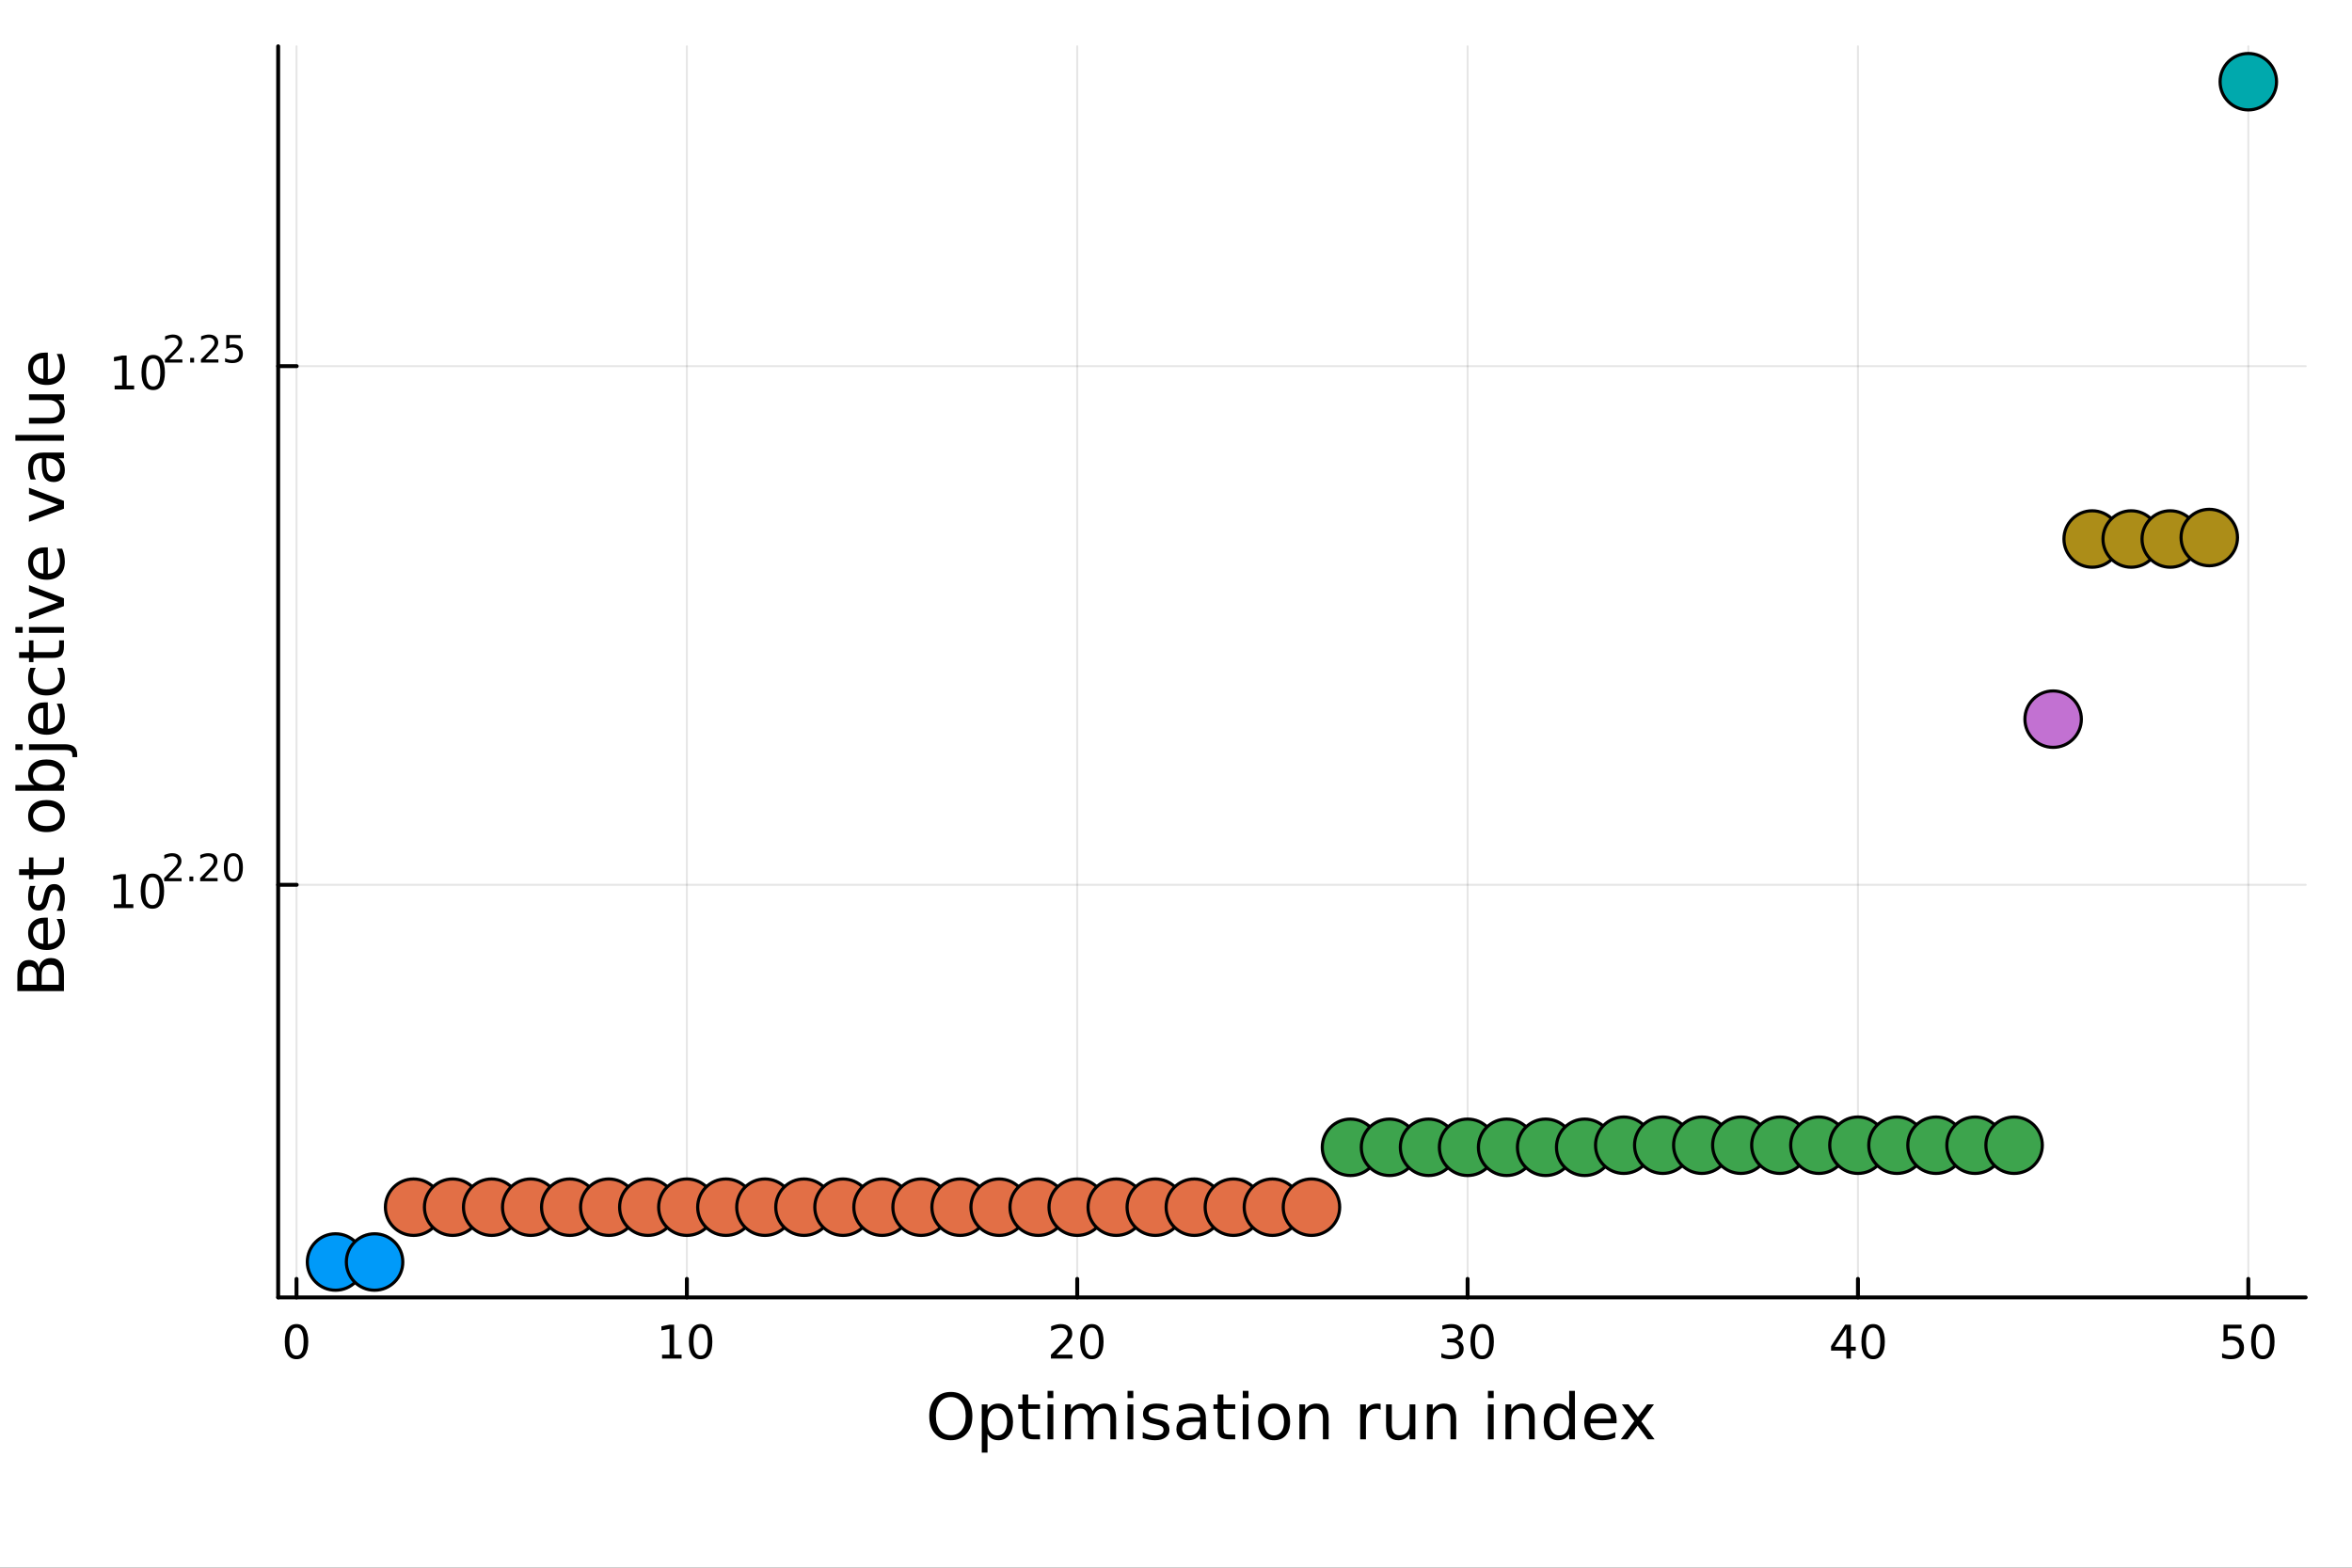 <?xml version="1.0" encoding="utf-8"?>
<svg xmlns="http://www.w3.org/2000/svg" xmlns:xlink="http://www.w3.org/1999/xlink" width="600" height="400" viewBox="0 0 2400 1600">
<rect x="0" y="0" width="2400" height="1600" fill="#333333" stroke="none"/>
<defs>
  <clipPath id="clip290">
    <rect x="0" y="0" width="2400" height="1600"/>
  </clipPath>
</defs>
<path clip-path="url(#clip290)" d="M0 1600 L2400 1600 L2400 0 L0 0  Z" fill="#ffffff" fill-rule="evenodd" fill-opacity="1"/>
<defs>
  <clipPath id="clip291">
    <rect x="480" y="0" width="1681" height="1600"/>
  </clipPath>
</defs>
<path clip-path="url(#clip290)" d="M283.843 1324.16 L2352.76 1324.16 L2352.76 47.244 L283.843 47.244  Z" fill="#ffffff" fill-rule="evenodd" fill-opacity="1"/>
<defs>
  <clipPath id="clip292">
    <rect x="283" y="47" width="2070" height="1278"/>
  </clipPath>
</defs>
<polyline clip-path="url(#clip292)" style="stroke:#000000; stroke-linecap:round; stroke-linejoin:round; stroke-width:2; stroke-opacity:0.1; fill:none" points="302.564,1324.16 302.564,47.244 "/>
<polyline clip-path="url(#clip292)" style="stroke:#000000; stroke-linecap:round; stroke-linejoin:round; stroke-width:2; stroke-opacity:0.1; fill:none" points="700.891,1324.16 700.891,47.244 "/>
<polyline clip-path="url(#clip292)" style="stroke:#000000; stroke-linecap:round; stroke-linejoin:round; stroke-width:2; stroke-opacity:0.1; fill:none" points="1099.22,1324.16 1099.22,47.244 "/>
<polyline clip-path="url(#clip292)" style="stroke:#000000; stroke-linecap:round; stroke-linejoin:round; stroke-width:2; stroke-opacity:0.1; fill:none" points="1497.55,1324.16 1497.55,47.244 "/>
<polyline clip-path="url(#clip292)" style="stroke:#000000; stroke-linecap:round; stroke-linejoin:round; stroke-width:2; stroke-opacity:0.1; fill:none" points="1895.87,1324.16 1895.87,47.244 "/>
<polyline clip-path="url(#clip292)" style="stroke:#000000; stroke-linecap:round; stroke-linejoin:round; stroke-width:2; stroke-opacity:0.1; fill:none" points="2294.2,1324.16 2294.2,47.244 "/>
<polyline clip-path="url(#clip290)" style="stroke:#000000; stroke-linecap:round; stroke-linejoin:round; stroke-width:4; stroke-opacity:1; fill:none" points="283.843,1324.16 2352.76,1324.16 "/>
<polyline clip-path="url(#clip290)" style="stroke:#000000; stroke-linecap:round; stroke-linejoin:round; stroke-width:4; stroke-opacity:1; fill:none" points="302.564,1324.16 302.564,1305.26 "/>
<polyline clip-path="url(#clip290)" style="stroke:#000000; stroke-linecap:round; stroke-linejoin:round; stroke-width:4; stroke-opacity:1; fill:none" points="700.891,1324.16 700.891,1305.26 "/>
<polyline clip-path="url(#clip290)" style="stroke:#000000; stroke-linecap:round; stroke-linejoin:round; stroke-width:4; stroke-opacity:1; fill:none" points="1099.22,1324.16 1099.22,1305.26 "/>
<polyline clip-path="url(#clip290)" style="stroke:#000000; stroke-linecap:round; stroke-linejoin:round; stroke-width:4; stroke-opacity:1; fill:none" points="1497.55,1324.16 1497.55,1305.26 "/>
<polyline clip-path="url(#clip290)" style="stroke:#000000; stroke-linecap:round; stroke-linejoin:round; stroke-width:4; stroke-opacity:1; fill:none" points="1895.87,1324.16 1895.87,1305.26 "/>
<polyline clip-path="url(#clip290)" style="stroke:#000000; stroke-linecap:round; stroke-linejoin:round; stroke-width:4; stroke-opacity:1; fill:none" points="2294.2,1324.16 2294.2,1305.26 "/>
<path clip-path="url(#clip290)" d="M302.564 1355.08 Q298.953 1355.08 297.124 1358.64 Q295.319 1362.18 295.319 1369.31 Q295.319 1376.42 297.124 1379.98 Q298.953 1383.53 302.564 1383.53 Q306.198 1383.53 308.004 1379.98 Q309.832 1376.42 309.832 1369.31 Q309.832 1362.18 308.004 1358.64 Q306.198 1355.08 302.564 1355.08 M302.564 1351.37 Q308.374 1351.37 311.43 1355.98 Q314.508 1360.56 314.508 1369.31 Q314.508 1378.04 311.43 1382.65 Q308.374 1387.23 302.564 1387.23 Q296.754 1387.23 293.675 1382.65 Q290.62 1378.04 290.62 1369.31 Q290.62 1360.56 293.675 1355.98 Q296.754 1351.37 302.564 1351.37 Z" fill="#000000" fill-rule="nonzero" fill-opacity="1" /><path clip-path="url(#clip290)" d="M675.579 1382.62 L683.218 1382.62 L683.218 1356.26 L674.908 1357.92 L674.908 1353.66 L683.172 1352 L687.848 1352 L687.848 1382.62 L695.486 1382.62 L695.486 1386.56 L675.579 1386.56 L675.579 1382.62 Z" fill="#000000" fill-rule="nonzero" fill-opacity="1" /><path clip-path="url(#clip290)" d="M714.931 1355.08 Q711.32 1355.08 709.491 1358.64 Q707.685 1362.18 707.685 1369.31 Q707.685 1376.42 709.491 1379.98 Q711.32 1383.53 714.931 1383.53 Q718.565 1383.53 720.371 1379.98 Q722.199 1376.42 722.199 1369.31 Q722.199 1362.18 720.371 1358.64 Q718.565 1355.08 714.931 1355.08 M714.931 1351.37 Q720.741 1351.37 723.796 1355.98 Q726.875 1360.56 726.875 1369.31 Q726.875 1378.04 723.796 1382.65 Q720.741 1387.23 714.931 1387.23 Q709.121 1387.23 706.042 1382.65 Q702.986 1378.04 702.986 1369.31 Q702.986 1360.56 706.042 1355.98 Q709.121 1351.37 714.931 1351.37 Z" fill="#000000" fill-rule="nonzero" fill-opacity="1" /><path clip-path="url(#clip290)" d="M1077.99 1382.62 L1094.31 1382.62 L1094.31 1386.56 L1072.37 1386.56 L1072.37 1382.62 Q1075.03 1379.87 1079.61 1375.24 Q1084.22 1370.59 1085.4 1369.24 Q1087.65 1366.72 1088.52 1364.98 Q1089.43 1363.22 1089.43 1361.53 Q1089.43 1358.78 1087.48 1357.04 Q1085.56 1355.31 1082.46 1355.31 Q1080.26 1355.31 1077.81 1356.07 Q1075.38 1356.84 1072.6 1358.39 L1072.6 1353.66 Q1075.42 1352.53 1077.88 1351.95 Q1080.33 1351.37 1082.37 1351.37 Q1087.74 1351.37 1090.93 1354.06 Q1094.13 1356.74 1094.13 1361.23 Q1094.13 1363.36 1093.32 1365.28 Q1092.53 1367.18 1090.42 1369.78 Q1089.84 1370.45 1086.74 1373.66 Q1083.64 1376.86 1077.99 1382.62 Z" fill="#000000" fill-rule="nonzero" fill-opacity="1" /><path clip-path="url(#clip290)" d="M1114.13 1355.08 Q1110.52 1355.08 1108.69 1358.64 Q1106.88 1362.18 1106.88 1369.31 Q1106.88 1376.42 1108.69 1379.98 Q1110.52 1383.53 1114.13 1383.53 Q1117.76 1383.53 1119.57 1379.98 Q1121.39 1376.42 1121.39 1369.31 Q1121.39 1362.18 1119.57 1358.64 Q1117.76 1355.08 1114.13 1355.08 M1114.13 1351.37 Q1119.94 1351.37 1122.99 1355.98 Q1126.07 1360.56 1126.07 1369.31 Q1126.07 1378.04 1122.99 1382.65 Q1119.94 1387.23 1114.13 1387.23 Q1108.32 1387.23 1105.24 1382.65 Q1102.18 1378.04 1102.18 1369.31 Q1102.18 1360.56 1105.24 1355.98 Q1108.32 1351.37 1114.13 1351.37 Z" fill="#000000" fill-rule="nonzero" fill-opacity="1" /><path clip-path="url(#clip290)" d="M1486.39 1367.92 Q1489.75 1368.64 1491.62 1370.91 Q1493.52 1373.18 1493.52 1376.51 Q1493.52 1381.63 1490 1384.43 Q1486.48 1387.23 1480 1387.23 Q1477.82 1387.23 1475.51 1386.79 Q1473.22 1386.37 1470.76 1385.52 L1470.76 1381 Q1472.71 1382.14 1475.02 1382.71 Q1477.34 1383.29 1479.86 1383.29 Q1484.26 1383.29 1486.55 1381.56 Q1488.87 1379.82 1488.87 1376.51 Q1488.87 1373.46 1486.71 1371.74 Q1484.58 1370.01 1480.76 1370.01 L1476.74 1370.01 L1476.74 1366.16 L1480.95 1366.16 Q1484.4 1366.16 1486.23 1364.8 Q1488.06 1363.41 1488.06 1360.82 Q1488.06 1358.15 1486.16 1356.74 Q1484.28 1355.31 1480.76 1355.31 Q1478.84 1355.31 1476.64 1355.72 Q1474.44 1356.14 1471.81 1357.02 L1471.81 1352.85 Q1474.47 1352.11 1476.78 1351.74 Q1479.12 1351.37 1481.18 1351.37 Q1486.51 1351.37 1489.61 1353.8 Q1492.71 1356.21 1492.71 1360.33 Q1492.71 1363.2 1491.07 1365.19 Q1489.42 1367.16 1486.39 1367.92 Z" fill="#000000" fill-rule="nonzero" fill-opacity="1" /><path clip-path="url(#clip290)" d="M1512.38 1355.08 Q1508.77 1355.08 1506.94 1358.64 Q1505.14 1362.18 1505.14 1369.31 Q1505.14 1376.42 1506.94 1379.98 Q1508.77 1383.53 1512.38 1383.53 Q1516.02 1383.53 1517.82 1379.98 Q1519.65 1376.42 1519.65 1369.31 Q1519.65 1362.18 1517.82 1358.64 Q1516.02 1355.08 1512.38 1355.08 M1512.38 1351.37 Q1518.19 1351.37 1521.25 1355.98 Q1524.33 1360.56 1524.33 1369.31 Q1524.33 1378.04 1521.25 1382.65 Q1518.19 1387.23 1512.38 1387.23 Q1506.57 1387.23 1503.5 1382.65 Q1500.44 1378.04 1500.44 1369.31 Q1500.44 1360.56 1503.5 1355.98 Q1506.57 1351.37 1512.38 1351.37 Z" fill="#000000" fill-rule="nonzero" fill-opacity="1" /><path clip-path="url(#clip290)" d="M1884.05 1356.07 L1872.24 1374.52 L1884.05 1374.52 L1884.05 1356.07 M1882.82 1352 L1888.7 1352 L1888.7 1374.52 L1893.63 1374.52 L1893.63 1378.41 L1888.7 1378.41 L1888.7 1386.56 L1884.05 1386.56 L1884.05 1378.41 L1868.44 1378.41 L1868.44 1373.9 L1882.82 1352 Z" fill="#000000" fill-rule="nonzero" fill-opacity="1" /><path clip-path="url(#clip290)" d="M1911.36 1355.08 Q1907.75 1355.08 1905.92 1358.64 Q1904.11 1362.18 1904.11 1369.31 Q1904.11 1376.42 1905.92 1379.98 Q1907.75 1383.53 1911.36 1383.53 Q1914.99 1383.53 1916.8 1379.98 Q1918.63 1376.42 1918.63 1369.31 Q1918.63 1362.18 1916.8 1358.64 Q1914.99 1355.08 1911.36 1355.08 M1911.36 1351.37 Q1917.17 1351.37 1920.23 1355.98 Q1923.3 1360.56 1923.3 1369.31 Q1923.3 1378.04 1920.23 1382.65 Q1917.17 1387.23 1911.36 1387.23 Q1905.55 1387.23 1902.47 1382.65 Q1899.42 1378.04 1899.42 1369.31 Q1899.42 1360.56 1902.47 1355.98 Q1905.55 1351.37 1911.36 1351.37 Z" fill="#000000" fill-rule="nonzero" fill-opacity="1" /><path clip-path="url(#clip290)" d="M2268.9 1352 L2287.26 1352 L2287.26 1355.93 L2273.18 1355.93 L2273.18 1364.4 Q2274.2 1364.06 2275.22 1363.9 Q2276.24 1363.71 2277.26 1363.71 Q2283.04 1363.71 2286.42 1366.88 Q2289.8 1370.05 2289.8 1375.47 Q2289.8 1381.05 2286.33 1384.15 Q2282.86 1387.23 2276.54 1387.23 Q2274.36 1387.23 2272.1 1386.86 Q2269.85 1386.49 2267.44 1385.75 L2267.44 1381.05 Q2269.53 1382.18 2271.75 1382.74 Q2273.97 1383.29 2276.45 1383.29 Q2280.45 1383.29 2282.79 1381.19 Q2285.13 1379.08 2285.13 1375.47 Q2285.13 1371.86 2282.79 1369.75 Q2280.45 1367.65 2276.45 1367.65 Q2274.57 1367.65 2272.7 1368.06 Q2270.85 1368.48 2268.9 1369.36 L2268.9 1352 Z" fill="#000000" fill-rule="nonzero" fill-opacity="1" /><path clip-path="url(#clip290)" d="M2309.02 1355.08 Q2305.41 1355.08 2303.58 1358.64 Q2301.77 1362.18 2301.77 1369.31 Q2301.77 1376.42 2303.58 1379.98 Q2305.41 1383.53 2309.02 1383.53 Q2312.65 1383.53 2314.46 1379.98 Q2316.28 1376.42 2316.28 1369.31 Q2316.28 1362.18 2314.46 1358.64 Q2312.65 1355.08 2309.02 1355.08 M2309.02 1351.37 Q2314.83 1351.37 2317.88 1355.98 Q2320.96 1360.56 2320.96 1369.31 Q2320.96 1378.04 2317.88 1382.65 Q2314.83 1387.23 2309.02 1387.23 Q2303.21 1387.23 2300.13 1382.65 Q2297.07 1378.04 2297.07 1369.31 Q2297.07 1360.56 2300.13 1355.98 Q2303.21 1351.37 2309.02 1351.37 Z" fill="#000000" fill-rule="nonzero" fill-opacity="1" /><path clip-path="url(#clip290)" d="M970.254 1425.86 Q963.252 1425.86 959.114 1431.08 Q955.008 1436.3 955.008 1445.31 Q955.008 1454.28 959.114 1459.5 Q963.252 1464.72 970.254 1464.72 Q977.256 1464.72 981.331 1459.5 Q985.436 1454.28 985.436 1445.31 Q985.436 1436.3 981.331 1431.08 Q977.256 1425.86 970.254 1425.86 M970.254 1420.64 Q980.248 1420.64 986.232 1427.36 Q992.216 1434.04 992.216 1445.31 Q992.216 1456.54 986.232 1463.26 Q980.248 1469.94 970.254 1469.94 Q960.228 1469.94 954.213 1463.26 Q948.229 1456.58 948.229 1445.31 Q948.229 1434.04 954.213 1427.36 Q960.228 1420.64 970.254 1420.64 Z" fill="#000000" fill-rule="nonzero" fill-opacity="1" /><path clip-path="url(#clip290)" d="M1007.68 1463.67 L1007.68 1482.58 L1001.8 1482.58 L1001.8 1433.37 L1007.68 1433.37 L1007.68 1438.78 Q1009.53 1435.6 1012.33 1434.07 Q1015.16 1432.51 1019.08 1432.51 Q1025.57 1432.51 1029.61 1437.67 Q1033.69 1442.83 1033.69 1451.23 Q1033.69 1459.63 1029.61 1464.79 Q1025.57 1469.94 1019.08 1469.94 Q1015.16 1469.94 1012.33 1468.42 Q1009.53 1466.86 1007.68 1463.67 M1027.61 1451.23 Q1027.61 1444.77 1024.94 1441.11 Q1022.29 1437.42 1017.65 1437.42 Q1013 1437.42 1010.33 1441.11 Q1007.68 1444.77 1007.68 1451.23 Q1007.68 1457.69 1010.33 1461.38 Q1013 1465.04 1017.65 1465.04 Q1022.29 1465.04 1024.94 1461.38 Q1027.61 1457.69 1027.61 1451.23 Z" fill="#000000" fill-rule="nonzero" fill-opacity="1" /><path clip-path="url(#clip290)" d="M1049.19 1423.25 L1049.19 1433.37 L1061.25 1433.37 L1061.25 1437.93 L1049.19 1437.93 L1049.19 1457.28 Q1049.19 1461.64 1050.37 1462.88 Q1051.58 1464.12 1055.24 1464.12 L1061.25 1464.12 L1061.25 1469.02 L1055.24 1469.02 Q1048.46 1469.02 1045.88 1466.51 Q1043.3 1463.96 1043.3 1457.28 L1043.3 1437.93 L1039 1437.93 L1039 1433.37 L1043.3 1433.37 L1043.3 1423.25 L1049.19 1423.25 Z" fill="#000000" fill-rule="nonzero" fill-opacity="1" /><path clip-path="url(#clip290)" d="M1068.95 1433.37 L1074.81 1433.37 L1074.81 1469.02 L1068.95 1469.02 L1068.95 1433.37 M1068.95 1419.5 L1074.81 1419.5 L1074.81 1426.91 L1068.95 1426.91 L1068.95 1419.5 Z" fill="#000000" fill-rule="nonzero" fill-opacity="1" /><path clip-path="url(#clip290)" d="M1114.82 1440.22 Q1117.02 1436.27 1120.07 1434.39 Q1123.13 1432.51 1127.26 1432.51 Q1132.83 1432.51 1135.86 1436.43 Q1138.88 1440.31 1138.88 1447.51 L1138.88 1469.02 L1132.99 1469.02 L1132.99 1447.7 Q1132.99 1442.57 1131.18 1440.09 Q1129.37 1437.61 1125.64 1437.61 Q1121.09 1437.61 1118.45 1440.63 Q1115.81 1443.65 1115.81 1448.87 L1115.81 1469.02 L1109.92 1469.02 L1109.92 1447.7 Q1109.92 1442.54 1108.1 1440.09 Q1106.29 1437.61 1102.5 1437.61 Q1098.01 1437.61 1095.37 1440.66 Q1092.73 1443.69 1092.73 1448.87 L1092.73 1469.02 L1086.84 1469.02 L1086.84 1433.37 L1092.73 1433.37 L1092.73 1438.91 Q1094.74 1435.63 1097.54 1434.07 Q1100.34 1432.51 1104.19 1432.51 Q1108.07 1432.51 1110.78 1434.49 Q1113.51 1436.46 1114.82 1440.22 Z" fill="#000000" fill-rule="nonzero" fill-opacity="1" /><path clip-path="url(#clip290)" d="M1150.56 1433.37 L1156.42 1433.37 L1156.42 1469.02 L1150.56 1469.02 L1150.56 1433.37 M1150.56 1419.5 L1156.42 1419.5 L1156.42 1426.91 L1150.56 1426.91 L1150.56 1419.5 Z" fill="#000000" fill-rule="nonzero" fill-opacity="1" /><path clip-path="url(#clip290)" d="M1191.4 1434.42 L1191.4 1439.96 Q1188.92 1438.69 1186.24 1438.05 Q1183.57 1437.42 1180.7 1437.42 Q1176.34 1437.42 1174.15 1438.75 Q1171.98 1440.09 1171.98 1442.76 Q1171.98 1444.8 1173.54 1445.98 Q1175.1 1447.12 1179.81 1448.17 L1181.82 1448.62 Q1188.06 1449.96 1190.67 1452.41 Q1193.31 1454.83 1193.31 1459.19 Q1193.31 1464.15 1189.36 1467.05 Q1185.45 1469.94 1178.57 1469.94 Q1175.71 1469.94 1172.59 1469.37 Q1169.5 1468.83 1166.06 1467.72 L1166.06 1461.67 Q1169.31 1463.36 1172.46 1464.22 Q1175.61 1465.04 1178.7 1465.04 Q1182.84 1465.04 1185.06 1463.64 Q1187.29 1462.21 1187.29 1459.63 Q1187.29 1457.24 1185.67 1455.97 Q1184.08 1454.7 1178.64 1453.52 L1176.6 1453.04 Q1171.16 1451.9 1168.74 1449.54 Q1166.32 1447.16 1166.32 1443.02 Q1166.32 1437.99 1169.88 1435.25 Q1173.45 1432.51 1180 1432.51 Q1183.25 1432.51 1186.12 1432.99 Q1188.98 1433.47 1191.4 1434.42 Z" fill="#000000" fill-rule="nonzero" fill-opacity="1" /><path clip-path="url(#clip290)" d="M1218.84 1451.1 Q1211.74 1451.1 1209 1452.73 Q1206.26 1454.35 1206.26 1458.26 Q1206.26 1461.38 1208.3 1463.23 Q1210.37 1465.04 1213.9 1465.04 Q1218.77 1465.04 1221.7 1461.61 Q1224.66 1458.14 1224.66 1452.41 L1224.66 1451.1 L1218.84 1451.1 M1230.52 1448.68 L1230.52 1469.02 L1224.66 1469.02 L1224.66 1463.61 Q1222.65 1466.86 1219.66 1468.42 Q1216.67 1469.94 1212.34 1469.94 Q1206.87 1469.94 1203.62 1466.89 Q1200.41 1463.8 1200.41 1458.65 Q1200.41 1452.63 1204.42 1449.57 Q1208.46 1446.52 1216.45 1446.52 L1224.66 1446.52 L1224.66 1445.95 Q1224.66 1441.9 1221.99 1439.71 Q1219.34 1437.48 1214.54 1437.48 Q1211.48 1437.48 1208.59 1438.21 Q1205.69 1438.94 1203.02 1440.41 L1203.02 1435 Q1206.23 1433.76 1209.25 1433.15 Q1212.28 1432.51 1215.14 1432.51 Q1222.88 1432.51 1226.7 1436.52 Q1230.52 1440.53 1230.52 1448.68 Z" fill="#000000" fill-rule="nonzero" fill-opacity="1" /><path clip-path="url(#clip290)" d="M1248.37 1423.25 L1248.37 1433.37 L1260.43 1433.37 L1260.43 1437.93 L1248.37 1437.93 L1248.37 1457.28 Q1248.37 1461.64 1249.55 1462.88 Q1250.76 1464.12 1254.42 1464.12 L1260.43 1464.12 L1260.43 1469.02 L1254.42 1469.02 Q1247.64 1469.02 1245.06 1466.51 Q1242.48 1463.96 1242.48 1457.28 L1242.48 1437.93 L1238.19 1437.93 L1238.19 1433.37 L1242.48 1433.37 L1242.48 1423.25 L1248.37 1423.25 Z" fill="#000000" fill-rule="nonzero" fill-opacity="1" /><path clip-path="url(#clip290)" d="M1268.14 1433.37 L1273.99 1433.37 L1273.99 1469.02 L1268.14 1469.02 L1268.14 1433.37 M1268.14 1419.5 L1273.99 1419.5 L1273.99 1426.91 L1268.14 1426.91 L1268.14 1419.5 Z" fill="#000000" fill-rule="nonzero" fill-opacity="1" /><path clip-path="url(#clip290)" d="M1300.06 1437.48 Q1295.35 1437.48 1292.61 1441.17 Q1289.88 1444.83 1289.88 1451.23 Q1289.88 1457.63 1292.58 1461.32 Q1295.32 1464.98 1300.06 1464.98 Q1304.74 1464.98 1307.48 1461.29 Q1310.21 1457.6 1310.21 1451.23 Q1310.21 1444.9 1307.48 1441.2 Q1304.74 1437.48 1300.06 1437.48 M1300.06 1432.51 Q1307.7 1432.51 1312.06 1437.48 Q1316.42 1442.44 1316.42 1451.23 Q1316.42 1459.98 1312.06 1464.98 Q1307.7 1469.94 1300.06 1469.94 Q1292.39 1469.94 1288.03 1464.98 Q1283.7 1459.98 1283.7 1451.23 Q1283.7 1442.44 1288.03 1437.48 Q1292.39 1432.51 1300.06 1432.51 Z" fill="#000000" fill-rule="nonzero" fill-opacity="1" /><path clip-path="url(#clip290)" d="M1355.76 1447.51 L1355.76 1469.02 L1349.9 1469.02 L1349.9 1447.7 Q1349.9 1442.64 1347.93 1440.12 Q1345.96 1437.61 1342.01 1437.61 Q1337.27 1437.61 1334.53 1440.63 Q1331.79 1443.65 1331.79 1448.87 L1331.79 1469.02 L1325.91 1469.02 L1325.91 1433.37 L1331.79 1433.37 L1331.79 1438.91 Q1333.9 1435.7 1336.73 1434.11 Q1339.59 1432.51 1343.32 1432.51 Q1349.46 1432.51 1352.61 1436.33 Q1355.76 1440.12 1355.76 1447.51 Z" fill="#000000" fill-rule="nonzero" fill-opacity="1" /><path clip-path="url(#clip290)" d="M1408.82 1438.85 Q1407.83 1438.28 1406.66 1438.02 Q1405.51 1437.73 1404.11 1437.73 Q1399.14 1437.73 1396.47 1440.98 Q1393.83 1444.2 1393.83 1450.24 L1393.83 1469.02 L1387.94 1469.02 L1387.94 1433.37 L1393.83 1433.37 L1393.83 1438.91 Q1395.67 1435.67 1398.63 1434.11 Q1401.59 1432.51 1405.83 1432.51 Q1406.43 1432.51 1407.16 1432.61 Q1407.9 1432.67 1408.79 1432.83 L1408.82 1438.85 Z" fill="#000000" fill-rule="nonzero" fill-opacity="1" /><path clip-path="url(#clip290)" d="M1414.36 1454.95 L1414.36 1433.37 L1420.21 1433.37 L1420.21 1454.73 Q1420.21 1459.79 1422.19 1462.34 Q1424.16 1464.85 1428.11 1464.85 Q1432.85 1464.85 1435.59 1461.83 Q1438.36 1458.8 1438.36 1453.58 L1438.36 1433.37 L1444.21 1433.37 L1444.21 1469.02 L1438.36 1469.02 L1438.36 1463.55 Q1436.22 1466.79 1433.39 1468.38 Q1430.59 1469.94 1426.87 1469.94 Q1420.72 1469.94 1417.54 1466.13 Q1414.36 1462.31 1414.36 1454.95 M1429.09 1432.51 L1429.09 1432.51 Z" fill="#000000" fill-rule="nonzero" fill-opacity="1" /><path clip-path="url(#clip290)" d="M1485.91 1447.51 L1485.91 1469.02 L1480.05 1469.02 L1480.05 1447.7 Q1480.05 1442.64 1478.08 1440.12 Q1476.11 1437.61 1472.16 1437.61 Q1467.42 1437.61 1464.68 1440.63 Q1461.94 1443.65 1461.94 1448.87 L1461.94 1469.02 L1456.05 1469.02 L1456.05 1433.37 L1461.94 1433.37 L1461.94 1438.91 Q1464.04 1435.7 1466.87 1434.11 Q1469.74 1432.51 1473.46 1432.51 Q1479.61 1432.51 1482.76 1436.33 Q1485.91 1440.12 1485.91 1447.51 Z" fill="#000000" fill-rule="nonzero" fill-opacity="1" /><path clip-path="url(#clip290)" d="M1518.31 1433.37 L1524.17 1433.37 L1524.17 1469.02 L1518.31 1469.02 L1518.31 1433.37 M1518.31 1419.5 L1524.17 1419.5 L1524.17 1426.91 L1518.31 1426.91 L1518.31 1419.5 Z" fill="#000000" fill-rule="nonzero" fill-opacity="1" /><path clip-path="url(#clip290)" d="M1566.05 1447.51 L1566.05 1469.02 L1560.2 1469.02 L1560.2 1447.7 Q1560.2 1442.64 1558.22 1440.12 Q1556.25 1437.61 1552.3 1437.61 Q1547.56 1437.61 1544.82 1440.63 Q1542.09 1443.65 1542.09 1448.87 L1542.09 1469.02 L1536.2 1469.02 L1536.2 1433.37 L1542.09 1433.37 L1542.09 1438.91 Q1544.19 1435.7 1547.02 1434.11 Q1549.88 1432.51 1553.61 1432.51 Q1559.75 1432.51 1562.9 1436.33 Q1566.05 1440.12 1566.05 1447.51 Z" fill="#000000" fill-rule="nonzero" fill-opacity="1" /><path clip-path="url(#clip290)" d="M1601.19 1438.78 L1601.19 1419.5 L1607.05 1419.5 L1607.05 1469.02 L1601.19 1469.02 L1601.19 1463.67 Q1599.35 1466.86 1596.51 1468.42 Q1593.71 1469.94 1589.76 1469.94 Q1583.3 1469.94 1579.23 1464.79 Q1575.19 1459.63 1575.19 1451.23 Q1575.19 1442.83 1579.23 1437.67 Q1583.3 1432.51 1589.76 1432.51 Q1593.71 1432.51 1596.51 1434.07 Q1599.35 1435.6 1601.19 1438.78 M1581.23 1451.23 Q1581.23 1457.69 1583.88 1461.38 Q1586.55 1465.04 1591.2 1465.04 Q1595.84 1465.04 1598.52 1461.38 Q1601.19 1457.69 1601.19 1451.23 Q1601.19 1444.77 1598.52 1441.11 Q1595.84 1437.42 1591.2 1437.42 Q1586.55 1437.42 1583.88 1441.11 Q1581.23 1444.77 1581.23 1451.23 Z" fill="#000000" fill-rule="nonzero" fill-opacity="1" /><path clip-path="url(#clip290)" d="M1649.6 1449.73 L1649.6 1452.6 L1622.68 1452.6 Q1623.06 1458.65 1626.3 1461.83 Q1629.58 1464.98 1635.41 1464.98 Q1638.78 1464.98 1641.93 1464.15 Q1645.11 1463.32 1648.23 1461.67 L1648.23 1467.21 Q1645.08 1468.54 1641.77 1469.24 Q1638.46 1469.94 1635.06 1469.94 Q1626.53 1469.94 1621.53 1464.98 Q1616.56 1460.01 1616.56 1451.55 Q1616.56 1442.79 1621.28 1437.67 Q1626.02 1432.51 1634.04 1432.51 Q1641.23 1432.51 1645.4 1437.16 Q1649.6 1441.78 1649.6 1449.73 M1643.75 1448.01 Q1643.68 1443.21 1641.04 1440.34 Q1638.43 1437.48 1634.1 1437.48 Q1629.2 1437.48 1626.24 1440.25 Q1623.31 1443.02 1622.87 1448.05 L1643.75 1448.01 Z" fill="#000000" fill-rule="nonzero" fill-opacity="1" /><path clip-path="url(#clip290)" d="M1687.7 1433.37 L1674.81 1450.72 L1688.37 1469.02 L1681.46 1469.02 L1671.09 1455.02 L1660.71 1469.02 L1653.8 1469.02 L1667.65 1450.37 L1654.98 1433.37 L1661.89 1433.37 L1671.34 1446.07 L1680.79 1433.37 L1687.7 1433.37 Z" fill="#000000" fill-rule="nonzero" fill-opacity="1" /><polyline clip-path="url(#clip292)" style="stroke:#000000; stroke-linecap:round; stroke-linejoin:round; stroke-width:2; stroke-opacity:0.1; fill:none" points="283.843,903.046 2352.76,903.046 "/>
<polyline clip-path="url(#clip292)" style="stroke:#000000; stroke-linecap:round; stroke-linejoin:round; stroke-width:2; stroke-opacity:0.1; fill:none" points="283.843,373.705 2352.76,373.705 "/>
<polyline clip-path="url(#clip290)" style="stroke:#000000; stroke-linecap:round; stroke-linejoin:round; stroke-width:4; stroke-opacity:1; fill:none" points="283.843,1324.16 283.843,47.244 "/>
<polyline clip-path="url(#clip290)" style="stroke:#000000; stroke-linecap:round; stroke-linejoin:round; stroke-width:4; stroke-opacity:1; fill:none" points="283.843,903.046 302.74,903.046 "/>
<polyline clip-path="url(#clip290)" style="stroke:#000000; stroke-linecap:round; stroke-linejoin:round; stroke-width:4; stroke-opacity:1; fill:none" points="283.843,373.705 302.74,373.705 "/>
<path clip-path="url(#clip290)" d="M116.162 922.838 L123.801 922.838 L123.801 896.473 L115.491 898.139 L115.491 893.88 L123.755 892.213 L128.431 892.213 L128.431 922.838 L136.069 922.838 L136.069 926.773 L116.162 926.773 L116.162 922.838 Z" fill="#000000" fill-rule="nonzero" fill-opacity="1" /><path clip-path="url(#clip290)" d="M155.514 895.292 Q151.903 895.292 150.074 898.857 Q148.268 902.399 148.268 909.528 Q148.268 916.635 150.074 920.199 Q151.903 923.741 155.514 923.741 Q159.148 923.741 160.954 920.199 Q162.782 916.635 162.782 909.528 Q162.782 902.399 160.954 898.857 Q159.148 895.292 155.514 895.292 M155.514 891.588 Q161.324 891.588 164.379 896.195 Q167.458 900.778 167.458 909.528 Q167.458 918.255 164.379 922.861 Q161.324 927.445 155.514 927.445 Q149.704 927.445 146.625 922.861 Q143.569 918.255 143.569 909.528 Q143.569 900.778 146.625 896.195 Q149.704 891.588 155.514 891.588 Z" fill="#000000" fill-rule="nonzero" fill-opacity="1" /><path clip-path="url(#clip290)" d="M172.028 896.166 L185.288 896.166 L185.288 899.363 L167.458 899.363 L167.458 896.166 Q169.621 893.928 173.345 890.166 Q177.088 886.386 178.047 885.295 Q179.871 883.245 180.586 881.834 Q181.319 880.405 181.319 879.032 Q181.319 876.794 179.74 875.383 Q178.179 873.973 175.658 873.973 Q173.872 873.973 171.878 874.593 Q169.903 875.214 167.646 876.474 L167.646 872.637 Q169.941 871.716 171.934 871.245 Q173.928 870.775 175.583 870.775 Q179.946 870.775 182.542 872.957 Q185.137 875.139 185.137 878.787 Q185.137 880.518 184.479 882.079 Q183.84 883.621 182.128 885.727 Q181.658 886.273 179.138 888.887 Q176.617 891.483 172.028 896.166 Z" fill="#000000" fill-rule="nonzero" fill-opacity="1" /><path clip-path="url(#clip290)" d="M193.262 894.586 L197.231 894.586 L197.231 899.363 L193.262 899.363 L193.262 894.586 Z" fill="#000000" fill-rule="nonzero" fill-opacity="1" /><path clip-path="url(#clip290)" d="M208.779 896.166 L222.038 896.166 L222.038 899.363 L204.208 899.363 L204.208 896.166 Q206.371 893.928 210.095 890.166 Q213.838 886.386 214.797 885.295 Q216.622 883.245 217.336 881.834 Q218.07 880.405 218.07 879.032 Q218.07 876.794 216.49 875.383 Q214.929 873.973 212.409 873.973 Q210.622 873.973 208.628 874.593 Q206.654 875.214 204.397 876.474 L204.397 872.637 Q206.691 871.716 208.685 871.245 Q210.678 870.775 212.333 870.775 Q216.697 870.775 219.292 872.957 Q221.888 875.139 221.888 878.787 Q221.888 880.518 221.23 882.079 Q220.59 883.621 218.879 885.727 Q218.408 886.273 215.888 888.887 Q213.368 891.483 208.779 896.166 Z" fill="#000000" fill-rule="nonzero" fill-opacity="1" /><path clip-path="url(#clip290)" d="M238.138 873.784 Q235.204 873.784 233.718 876.681 Q232.251 879.558 232.251 885.351 Q232.251 891.125 233.718 894.022 Q235.204 896.899 238.138 896.899 Q241.091 896.899 242.558 894.022 Q244.043 891.125 244.043 885.351 Q244.043 879.558 242.558 876.681 Q241.091 873.784 238.138 873.784 M238.138 870.775 Q242.858 870.775 245.341 874.518 Q247.843 878.242 247.843 885.351 Q247.843 892.442 245.341 896.184 Q242.858 899.908 238.138 899.908 Q233.417 899.908 230.916 896.184 Q228.433 892.442 228.433 885.351 Q228.433 878.242 230.916 874.518 Q233.417 870.775 238.138 870.775 Z" fill="#000000" fill-rule="nonzero" fill-opacity="1" /><path clip-path="url(#clip290)" d="M116.971 393.497 L124.61 393.497 L124.61 367.132 L116.3 368.798 L116.3 364.539 L124.563 362.873 L129.239 362.873 L129.239 393.497 L136.878 393.497 L136.878 397.433 L116.971 397.433 L116.971 393.497 Z" fill="#000000" fill-rule="nonzero" fill-opacity="1" /><path clip-path="url(#clip290)" d="M156.322 365.951 Q152.711 365.951 150.883 369.516 Q149.077 373.058 149.077 380.187 Q149.077 387.294 150.883 390.858 Q152.711 394.4 156.322 394.4 Q159.957 394.4 161.762 390.858 Q163.591 387.294 163.591 380.187 Q163.591 373.058 161.762 369.516 Q159.957 365.951 156.322 365.951 M156.322 362.248 Q162.133 362.248 165.188 366.854 Q168.267 371.437 168.267 380.187 Q168.267 388.914 165.188 393.52 Q162.133 398.104 156.322 398.104 Q150.512 398.104 147.434 393.52 Q144.378 388.914 144.378 380.187 Q144.378 371.437 147.434 366.854 Q150.512 362.248 156.322 362.248 Z" fill="#000000" fill-rule="nonzero" fill-opacity="1" /><path clip-path="url(#clip290)" d="M172.837 366.825 L186.097 366.825 L186.097 370.022 L168.267 370.022 L168.267 366.825 Q170.43 364.587 174.154 360.825 Q177.896 357.045 178.856 355.954 Q180.68 353.904 181.395 352.493 Q182.128 351.064 182.128 349.691 Q182.128 347.453 180.548 346.042 Q178.987 344.632 176.467 344.632 Q174.68 344.632 172.687 345.252 Q170.712 345.873 168.455 347.133 L168.455 343.296 Q170.749 342.375 172.743 341.904 Q174.737 341.434 176.392 341.434 Q180.755 341.434 183.351 343.616 Q185.946 345.798 185.946 349.446 Q185.946 351.177 185.288 352.738 Q184.648 354.28 182.937 356.386 Q182.467 356.932 179.946 359.546 Q177.426 362.142 172.837 366.825 Z" fill="#000000" fill-rule="nonzero" fill-opacity="1" /><path clip-path="url(#clip290)" d="M194.071 365.245 L198.04 365.245 L198.04 370.022 L194.071 370.022 L194.071 365.245 Z" fill="#000000" fill-rule="nonzero" fill-opacity="1" /><path clip-path="url(#clip290)" d="M209.588 366.825 L222.847 366.825 L222.847 370.022 L205.017 370.022 L205.017 366.825 Q207.18 364.587 210.904 360.825 Q214.647 357.045 215.606 355.954 Q217.43 353.904 218.145 352.493 Q218.879 351.064 218.879 349.691 Q218.879 347.453 217.299 346.042 Q215.738 344.632 213.217 344.632 Q211.431 344.632 209.437 345.252 Q207.462 345.873 205.205 347.133 L205.205 343.296 Q207.5 342.375 209.493 341.904 Q211.487 341.434 213.142 341.434 Q217.506 341.434 220.101 343.616 Q222.697 345.798 222.697 349.446 Q222.697 351.177 222.038 352.738 Q221.399 354.28 219.687 356.386 Q219.217 356.932 216.697 359.546 Q214.177 362.142 209.588 366.825 Z" fill="#000000" fill-rule="nonzero" fill-opacity="1" /><path clip-path="url(#clip290)" d="M230.859 341.942 L245.774 341.942 L245.774 345.139 L234.339 345.139 L234.339 352.023 Q235.166 351.741 235.994 351.609 Q236.821 351.459 237.649 351.459 Q242.351 351.459 245.097 354.036 Q247.843 356.612 247.843 361.013 Q247.843 365.546 245.021 368.066 Q242.2 370.568 237.066 370.568 Q235.298 370.568 233.455 370.267 Q231.63 369.966 229.674 369.364 L229.674 365.546 Q231.367 366.467 233.172 366.919 Q234.978 367.37 236.99 367.37 Q240.244 367.37 242.144 365.659 Q244.043 363.947 244.043 361.013 Q244.043 358.079 242.144 356.368 Q240.244 354.656 236.99 354.656 Q235.467 354.656 233.944 354.995 Q232.439 355.333 230.859 356.048 L230.859 341.942 Z" fill="#000000" fill-rule="nonzero" fill-opacity="1" /><path clip-path="url(#clip290)" d="M42.541 1005.08 L59.951 1005.08 L59.951 994.772 Q59.951 989.584 57.819 987.101 Q55.654 984.587 51.23 984.587 Q46.774 984.587 44.674 987.101 Q42.541 989.584 42.541 994.772 L42.541 1005.08 M22.998 1005.08 L37.321 1005.08 L37.321 995.567 Q37.321 990.857 35.571 988.565 Q33.788 986.242 30.16 986.242 Q26.563 986.242 24.781 988.565 Q22.998 990.857 22.998 995.567 L22.998 1005.08 M17.715 1011.51 L17.715 995.09 Q17.715 987.738 20.77 983.759 Q23.826 979.781 29.459 979.781 Q33.82 979.781 36.398 981.818 Q38.976 983.855 39.613 987.801 Q40.631 983.059 43.878 980.449 Q47.093 977.807 51.931 977.807 Q58.296 977.807 61.766 982.136 Q65.235 986.465 65.235 994.453 L65.235 1011.51 L17.715 1011.51 Z" fill="#000000" fill-rule="nonzero" fill-opacity="1" /><path clip-path="url(#clip290)" d="M45.947 936.557 L48.811 936.557 L48.811 963.484 Q54.859 963.102 58.041 959.856 Q61.193 956.578 61.193 950.753 Q61.193 947.379 60.365 944.228 Q59.538 941.045 57.882 937.926 L63.421 937.926 Q64.757 941.077 65.458 944.387 Q66.158 947.697 66.158 951.103 Q66.158 959.633 61.193 964.63 Q56.227 969.595 47.761 969.595 Q39.008 969.595 33.884 964.885 Q28.727 960.142 28.727 952.122 Q28.727 944.928 33.374 940.759 Q37.99 936.557 45.947 936.557 M44.228 942.414 Q39.422 942.477 36.557 945.119 Q33.693 947.729 33.693 952.058 Q33.693 956.959 36.462 959.92 Q39.231 962.848 44.26 963.293 L44.228 942.414 Z" fill="#000000" fill-rule="nonzero" fill-opacity="1" /><path clip-path="url(#clip290)" d="M30.637 904.22 L36.175 904.22 Q34.902 906.702 34.266 909.376 Q33.629 912.049 33.629 914.914 Q33.629 919.274 34.966 921.471 Q36.303 923.635 38.976 923.635 Q41.013 923.635 42.191 922.075 Q43.337 920.516 44.387 915.805 L44.833 913.8 Q46.169 907.562 48.62 904.952 Q51.039 902.31 55.4 902.31 Q60.365 902.31 63.261 906.257 Q66.158 910.172 66.158 917.046 Q66.158 919.911 65.585 923.03 Q65.044 926.118 63.93 929.555 L57.882 929.555 Q59.569 926.309 60.429 923.158 Q61.256 920.007 61.256 916.919 Q61.256 912.781 59.856 910.553 Q58.423 908.325 55.845 908.325 Q53.458 908.325 52.185 909.949 Q50.912 911.54 49.734 916.983 L49.257 919.02 Q48.111 924.463 45.756 926.881 Q43.369 929.3 39.231 929.3 Q34.202 929.3 31.465 925.736 Q28.727 922.171 28.727 915.614 Q28.727 912.368 29.205 909.503 Q29.682 906.639 30.637 904.22 Z" fill="#000000" fill-rule="nonzero" fill-opacity="1" /><path clip-path="url(#clip290)" d="M19.465 887.191 L29.587 887.191 L29.587 875.128 L34.138 875.128 L34.138 887.191 L53.49 887.191 Q57.851 887.191 59.092 886.014 Q60.333 884.804 60.333 881.144 L60.333 875.128 L65.235 875.128 L65.235 881.144 Q65.235 887.923 62.72 890.501 Q60.174 893.08 53.49 893.08 L34.138 893.08 L34.138 897.376 L29.587 897.376 L29.587 893.08 L19.465 893.08 L19.465 887.191 Z" fill="#000000" fill-rule="nonzero" fill-opacity="1" /><path clip-path="url(#clip290)" d="M33.693 832.892 Q33.693 837.602 37.385 840.34 Q41.045 843.077 47.443 843.077 Q53.84 843.077 57.532 840.372 Q61.193 837.634 61.193 832.892 Q61.193 828.213 57.501 825.476 Q53.808 822.739 47.443 822.739 Q41.109 822.739 37.417 825.476 Q33.693 828.213 33.693 832.892 M28.727 832.892 Q28.727 825.253 33.693 820.892 Q38.658 816.532 47.443 816.532 Q56.196 816.532 61.193 820.892 Q66.158 825.253 66.158 832.892 Q66.158 840.563 61.193 844.923 Q56.196 849.252 47.443 849.252 Q38.658 849.252 33.693 844.923 Q28.727 840.563 28.727 832.892 Z" fill="#000000" fill-rule="nonzero" fill-opacity="1" /><path clip-path="url(#clip290)" d="M47.443 781.234 Q40.981 781.234 37.321 783.908 Q33.629 786.549 33.629 791.196 Q33.629 795.843 37.321 798.517 Q40.981 801.159 47.443 801.159 Q53.904 801.159 57.596 798.517 Q61.256 795.843 61.256 791.196 Q61.256 786.549 57.596 783.908 Q53.904 781.234 47.443 781.234 M34.998 801.159 Q31.815 799.313 30.287 796.512 Q28.727 793.679 28.727 789.764 Q28.727 783.271 33.884 779.229 Q39.04 775.155 47.443 775.155 Q55.845 775.155 61.002 779.229 Q66.158 783.271 66.158 789.764 Q66.158 793.679 64.63 796.512 Q63.071 799.313 59.888 801.159 L65.235 801.159 L65.235 807.047 L15.71 807.047 L15.71 801.159 L34.998 801.159 Z" fill="#000000" fill-rule="nonzero" fill-opacity="1" /><path clip-path="url(#clip290)" d="M29.587 765.447 L29.587 759.591 L65.871 759.591 Q72.683 759.591 75.738 762.201 Q78.794 764.779 78.794 770.54 L78.794 772.768 L73.829 772.768 L73.829 771.208 Q73.829 767.866 72.269 766.657 Q70.741 765.447 65.871 765.447 L29.587 765.447 M15.71 765.447 L15.71 759.591 L23.126 759.591 L23.126 765.447 L15.71 765.447 Z" fill="#000000" fill-rule="nonzero" fill-opacity="1" /><path clip-path="url(#clip290)" d="M45.947 716.845 L48.811 716.845 L48.811 743.772 Q54.859 743.39 58.041 740.143 Q61.193 736.865 61.193 731.041 Q61.193 727.667 60.365 724.516 Q59.538 721.333 57.882 718.214 L63.421 718.214 Q64.757 721.365 65.458 724.675 Q66.158 727.985 66.158 731.391 Q66.158 739.921 61.193 744.918 Q56.227 749.883 47.761 749.883 Q39.008 749.883 33.884 745.172 Q28.727 740.43 28.727 732.409 Q28.727 725.216 33.374 721.046 Q37.99 716.845 45.947 716.845 M44.228 722.701 Q39.422 722.765 36.557 725.407 Q33.693 728.017 33.693 732.346 Q33.693 737.247 36.462 740.207 Q39.231 743.135 44.26 743.581 L44.228 722.701 Z" fill="#000000" fill-rule="nonzero" fill-opacity="1" /><path clip-path="url(#clip290)" d="M30.956 681.579 L36.43 681.579 Q35.061 684.062 34.393 686.576 Q33.693 689.059 33.693 691.605 Q33.693 697.302 37.321 700.453 Q40.918 703.604 47.443 703.604 Q53.968 703.604 57.596 700.453 Q61.193 697.302 61.193 691.605 Q61.193 689.059 60.524 686.576 Q59.824 684.062 58.455 681.579 L63.866 681.579 Q65.012 684.03 65.585 686.672 Q66.158 689.281 66.158 692.242 Q66.158 700.294 61.097 705.037 Q56.036 709.779 47.443 709.779 Q38.722 709.779 33.725 705.005 Q28.727 700.199 28.727 691.86 Q28.727 689.154 29.3 686.576 Q29.841 683.998 30.956 681.579 Z" fill="#000000" fill-rule="nonzero" fill-opacity="1" /><path clip-path="url(#clip290)" d="M19.465 665.601 L29.587 665.601 L29.587 653.538 L34.138 653.538 L34.138 665.601 L53.49 665.601 Q57.851 665.601 59.092 664.423 Q60.333 663.214 60.333 659.554 L60.333 653.538 L65.235 653.538 L65.235 659.554 Q65.235 666.333 62.72 668.911 Q60.174 671.489 53.49 671.489 L34.138 671.489 L34.138 675.786 L29.587 675.786 L29.587 671.489 L19.465 671.489 L19.465 665.601 Z" fill="#000000" fill-rule="nonzero" fill-opacity="1" /><path clip-path="url(#clip290)" d="M29.587 645.836 L29.587 639.979 L65.235 639.979 L65.235 645.836 L29.587 645.836 M15.71 645.836 L15.71 639.979 L23.126 639.979 L23.126 645.836 L15.71 645.836 Z" fill="#000000" fill-rule="nonzero" fill-opacity="1" /><path clip-path="url(#clip290)" d="M29.587 631.926 L29.587 625.72 L59.506 614.58 L29.587 603.44 L29.587 597.233 L65.235 610.601 L65.235 618.558 L29.587 631.926 Z" fill="#000000" fill-rule="nonzero" fill-opacity="1" /><path clip-path="url(#clip290)" d="M45.947 558.657 L48.811 558.657 L48.811 585.584 Q54.859 585.202 58.041 581.956 Q61.193 578.677 61.193 572.853 Q61.193 569.479 60.365 566.328 Q59.538 563.145 57.882 560.026 L63.421 560.026 Q64.757 563.177 65.458 566.487 Q66.158 569.797 66.158 573.203 Q66.158 581.733 61.193 586.73 Q56.227 591.695 47.761 591.695 Q39.008 591.695 33.884 586.985 Q28.727 582.242 28.727 574.221 Q28.727 567.028 33.374 562.859 Q37.99 558.657 45.947 558.657 M44.228 564.514 Q39.422 564.577 36.557 567.219 Q33.693 569.829 33.693 574.158 Q33.693 579.059 36.462 582.019 Q39.231 584.948 44.26 585.393 L44.228 564.514 Z" fill="#000000" fill-rule="nonzero" fill-opacity="1" /><path clip-path="url(#clip290)" d="M29.587 532.526 L29.587 526.319 L59.506 515.179 L29.587 504.039 L29.587 497.833 L65.235 511.201 L65.235 519.158 L29.587 532.526 Z" fill="#000000" fill-rule="nonzero" fill-opacity="1" /><path clip-path="url(#clip290)" d="M47.315 473.548 Q47.315 480.645 48.939 483.383 Q50.562 486.12 54.477 486.12 Q57.596 486.12 59.442 484.083 Q61.256 482.014 61.256 478.481 Q61.256 473.611 57.819 470.683 Q54.349 467.723 48.62 467.723 L47.315 467.723 L47.315 473.548 M44.896 461.867 L65.235 461.867 L65.235 467.723 L59.824 467.723 Q63.071 469.728 64.63 472.72 Q66.158 475.712 66.158 480.041 Q66.158 485.515 63.102 488.762 Q60.015 491.976 54.859 491.976 Q48.843 491.976 45.788 487.966 Q42.732 483.924 42.732 475.935 L42.732 467.723 L42.159 467.723 Q38.117 467.723 35.921 470.397 Q33.693 473.038 33.693 477.845 Q33.693 480.9 34.425 483.796 Q35.157 486.693 36.621 489.366 L31.21 489.366 Q29.969 486.152 29.364 483.128 Q28.727 480.104 28.727 477.24 Q28.727 469.505 32.738 465.686 Q36.748 461.867 44.896 461.867 Z" fill="#000000" fill-rule="nonzero" fill-opacity="1" /><path clip-path="url(#clip290)" d="M15.71 449.804 L15.71 443.947 L65.235 443.947 L65.235 449.804 L15.71 449.804 Z" fill="#000000" fill-rule="nonzero" fill-opacity="1" /><path clip-path="url(#clip290)" d="M51.167 432.298 L29.587 432.298 L29.587 426.441 L50.944 426.441 Q56.005 426.441 58.551 424.468 Q61.065 422.495 61.065 418.548 Q61.065 413.806 58.041 411.068 Q55.018 408.299 49.798 408.299 L29.587 408.299 L29.587 402.443 L65.235 402.443 L65.235 408.299 L59.76 408.299 Q63.007 410.432 64.598 413.264 Q66.158 416.065 66.158 419.789 Q66.158 425.932 62.338 429.115 Q58.519 432.298 51.167 432.298 M28.727 417.561 L28.727 417.561 Z" fill="#000000" fill-rule="nonzero" fill-opacity="1" /><path clip-path="url(#clip290)" d="M45.947 359.888 L48.811 359.888 L48.811 386.815 Q54.859 386.433 58.041 383.186 Q61.193 379.908 61.193 374.084 Q61.193 370.71 60.365 367.559 Q59.538 364.376 57.882 361.257 L63.421 361.257 Q64.757 364.408 65.458 367.718 Q66.158 371.028 66.158 374.434 Q66.158 382.964 61.193 387.961 Q56.227 392.926 47.761 392.926 Q39.008 392.926 33.884 388.215 Q28.727 383.473 28.727 375.452 Q28.727 368.259 33.374 364.089 Q37.99 359.888 45.947 359.888 M44.228 365.744 Q39.422 365.808 36.557 368.45 Q33.693 371.06 33.693 375.389 Q33.693 380.29 36.462 383.25 Q39.231 386.178 44.26 386.624 L44.228 365.744 Z" fill="#000000" fill-rule="nonzero" fill-opacity="1" /><circle clip-path="url(#clip292)" cx="342.397" cy="1288.02" r="28.8" fill="#009af9" fill-rule="evenodd" fill-opacity="1" stroke="#000000" stroke-opacity="1" stroke-width="3.2"/>
<circle clip-path="url(#clip292)" cx="382.229" cy="1288.02" r="28.8" fill="#009af9" fill-rule="evenodd" fill-opacity="1" stroke="#000000" stroke-opacity="1" stroke-width="3.2"/>
<circle clip-path="url(#clip292)" cx="422.062" cy="1232.07" r="28.8" fill="#e26f46" fill-rule="evenodd" fill-opacity="1" stroke="#000000" stroke-opacity="1" stroke-width="3.2"/>
<circle clip-path="url(#clip292)" cx="461.895" cy="1232.07" r="28.8" fill="#e26f46" fill-rule="evenodd" fill-opacity="1" stroke="#000000" stroke-opacity="1" stroke-width="3.2"/>
<circle clip-path="url(#clip292)" cx="501.728" cy="1232.07" r="28.8" fill="#e26f46" fill-rule="evenodd" fill-opacity="1" stroke="#000000" stroke-opacity="1" stroke-width="3.2"/>
<circle clip-path="url(#clip292)" cx="541.56" cy="1232.07" r="28.8" fill="#e26f46" fill-rule="evenodd" fill-opacity="1" stroke="#000000" stroke-opacity="1" stroke-width="3.2"/>
<circle clip-path="url(#clip292)" cx="581.393" cy="1232.07" r="28.8" fill="#e26f46" fill-rule="evenodd" fill-opacity="1" stroke="#000000" stroke-opacity="1" stroke-width="3.2"/>
<circle clip-path="url(#clip292)" cx="621.226" cy="1232.07" r="28.8" fill="#e26f46" fill-rule="evenodd" fill-opacity="1" stroke="#000000" stroke-opacity="1" stroke-width="3.2"/>
<circle clip-path="url(#clip292)" cx="661.059" cy="1232.07" r="28.8" fill="#e26f46" fill-rule="evenodd" fill-opacity="1" stroke="#000000" stroke-opacity="1" stroke-width="3.2"/>
<circle clip-path="url(#clip292)" cx="700.891" cy="1232.07" r="28.8" fill="#e26f46" fill-rule="evenodd" fill-opacity="1" stroke="#000000" stroke-opacity="1" stroke-width="3.2"/>
<circle clip-path="url(#clip292)" cx="740.724" cy="1232.07" r="28.8" fill="#e26f46" fill-rule="evenodd" fill-opacity="1" stroke="#000000" stroke-opacity="1" stroke-width="3.2"/>
<circle clip-path="url(#clip292)" cx="780.557" cy="1232.07" r="28.8" fill="#e26f46" fill-rule="evenodd" fill-opacity="1" stroke="#000000" stroke-opacity="1" stroke-width="3.2"/>
<circle clip-path="url(#clip292)" cx="820.39" cy="1232.07" r="28.8" fill="#e26f46" fill-rule="evenodd" fill-opacity="1" stroke="#000000" stroke-opacity="1" stroke-width="3.2"/>
<circle clip-path="url(#clip292)" cx="860.223" cy="1232.07" r="28.8" fill="#e26f46" fill-rule="evenodd" fill-opacity="1" stroke="#000000" stroke-opacity="1" stroke-width="3.2"/>
<circle clip-path="url(#clip292)" cx="900.055" cy="1232.07" r="28.8" fill="#e26f46" fill-rule="evenodd" fill-opacity="1" stroke="#000000" stroke-opacity="1" stroke-width="3.2"/>
<circle clip-path="url(#clip292)" cx="939.888" cy="1232.07" r="28.8" fill="#e26f46" fill-rule="evenodd" fill-opacity="1" stroke="#000000" stroke-opacity="1" stroke-width="3.2"/>
<circle clip-path="url(#clip292)" cx="979.721" cy="1232.07" r="28.8" fill="#e26f46" fill-rule="evenodd" fill-opacity="1" stroke="#000000" stroke-opacity="1" stroke-width="3.2"/>
<circle clip-path="url(#clip292)" cx="1019.55" cy="1232.07" r="28.8" fill="#e26f46" fill-rule="evenodd" fill-opacity="1" stroke="#000000" stroke-opacity="1" stroke-width="3.2"/>
<circle clip-path="url(#clip292)" cx="1059.39" cy="1232.07" r="28.8" fill="#e26f46" fill-rule="evenodd" fill-opacity="1" stroke="#000000" stroke-opacity="1" stroke-width="3.2"/>
<circle clip-path="url(#clip292)" cx="1099.22" cy="1232.07" r="28.8" fill="#e26f46" fill-rule="evenodd" fill-opacity="1" stroke="#000000" stroke-opacity="1" stroke-width="3.2"/>
<circle clip-path="url(#clip292)" cx="1139.05" cy="1232.07" r="28.8" fill="#e26f46" fill-rule="evenodd" fill-opacity="1" stroke="#000000" stroke-opacity="1" stroke-width="3.2"/>
<circle clip-path="url(#clip292)" cx="1178.88" cy="1232.07" r="28.8" fill="#e26f46" fill-rule="evenodd" fill-opacity="1" stroke="#000000" stroke-opacity="1" stroke-width="3.2"/>
<circle clip-path="url(#clip292)" cx="1218.72" cy="1232.07" r="28.8" fill="#e26f46" fill-rule="evenodd" fill-opacity="1" stroke="#000000" stroke-opacity="1" stroke-width="3.2"/>
<circle clip-path="url(#clip292)" cx="1258.55" cy="1232.07" r="28.8" fill="#e26f46" fill-rule="evenodd" fill-opacity="1" stroke="#000000" stroke-opacity="1" stroke-width="3.2"/>
<circle clip-path="url(#clip292)" cx="1298.38" cy="1232.07" r="28.8" fill="#e26f46" fill-rule="evenodd" fill-opacity="1" stroke="#000000" stroke-opacity="1" stroke-width="3.2"/>
<circle clip-path="url(#clip292)" cx="1338.22" cy="1232.07" r="28.8" fill="#e26f46" fill-rule="evenodd" fill-opacity="1" stroke="#000000" stroke-opacity="1" stroke-width="3.2"/>
<circle clip-path="url(#clip292)" cx="1378.05" cy="1170.94" r="28.8" fill="#3da44d" fill-rule="evenodd" fill-opacity="1" stroke="#000000" stroke-opacity="1" stroke-width="3.2"/>
<circle clip-path="url(#clip292)" cx="1417.88" cy="1170.94" r="28.8" fill="#3da44d" fill-rule="evenodd" fill-opacity="1" stroke="#000000" stroke-opacity="1" stroke-width="3.2"/>
<circle clip-path="url(#clip292)" cx="1457.71" cy="1170.94" r="28.8" fill="#3da44d" fill-rule="evenodd" fill-opacity="1" stroke="#000000" stroke-opacity="1" stroke-width="3.2"/>
<circle clip-path="url(#clip292)" cx="1497.55" cy="1170.94" r="28.8" fill="#3da44d" fill-rule="evenodd" fill-opacity="1" stroke="#000000" stroke-opacity="1" stroke-width="3.2"/>
<circle clip-path="url(#clip292)" cx="1537.38" cy="1170.94" r="28.8" fill="#3da44d" fill-rule="evenodd" fill-opacity="1" stroke="#000000" stroke-opacity="1" stroke-width="3.2"/>
<circle clip-path="url(#clip292)" cx="1577.21" cy="1170.94" r="28.8" fill="#3da44d" fill-rule="evenodd" fill-opacity="1" stroke="#000000" stroke-opacity="1" stroke-width="3.2"/>
<circle clip-path="url(#clip292)" cx="1617.04" cy="1170.94" r="28.8" fill="#3da44d" fill-rule="evenodd" fill-opacity="1" stroke="#000000" stroke-opacity="1" stroke-width="3.2"/>
<circle clip-path="url(#clip292)" cx="1656.88" cy="1168.81" r="28.8" fill="#3da44d" fill-rule="evenodd" fill-opacity="1" stroke="#000000" stroke-opacity="1" stroke-width="3.2"/>
<circle clip-path="url(#clip292)" cx="1696.71" cy="1168.81" r="28.8" fill="#3da44d" fill-rule="evenodd" fill-opacity="1" stroke="#000000" stroke-opacity="1" stroke-width="3.2"/>
<circle clip-path="url(#clip292)" cx="1736.54" cy="1168.81" r="28.8" fill="#3da44d" fill-rule="evenodd" fill-opacity="1" stroke="#000000" stroke-opacity="1" stroke-width="3.2"/>
<circle clip-path="url(#clip292)" cx="1776.38" cy="1168.81" r="28.8" fill="#3da44d" fill-rule="evenodd" fill-opacity="1" stroke="#000000" stroke-opacity="1" stroke-width="3.2"/>
<circle clip-path="url(#clip292)" cx="1816.21" cy="1168.81" r="28.8" fill="#3da44d" fill-rule="evenodd" fill-opacity="1" stroke="#000000" stroke-opacity="1" stroke-width="3.2"/>
<circle clip-path="url(#clip292)" cx="1856.04" cy="1168.81" r="28.8" fill="#3da44d" fill-rule="evenodd" fill-opacity="1" stroke="#000000" stroke-opacity="1" stroke-width="3.2"/>
<circle clip-path="url(#clip292)" cx="1895.87" cy="1168.81" r="28.8" fill="#3da44d" fill-rule="evenodd" fill-opacity="1" stroke="#000000" stroke-opacity="1" stroke-width="3.2"/>
<circle clip-path="url(#clip292)" cx="1935.71" cy="1168.81" r="28.8" fill="#3da44d" fill-rule="evenodd" fill-opacity="1" stroke="#000000" stroke-opacity="1" stroke-width="3.2"/>
<circle clip-path="url(#clip292)" cx="1975.54" cy="1168.81" r="28.8" fill="#3da44d" fill-rule="evenodd" fill-opacity="1" stroke="#000000" stroke-opacity="1" stroke-width="3.2"/>
<circle clip-path="url(#clip292)" cx="2015.37" cy="1168.81" r="28.8" fill="#3da44d" fill-rule="evenodd" fill-opacity="1" stroke="#000000" stroke-opacity="1" stroke-width="3.2"/>
<circle clip-path="url(#clip292)" cx="2055.21" cy="1168.81" r="28.8" fill="#3da44d" fill-rule="evenodd" fill-opacity="1" stroke="#000000" stroke-opacity="1" stroke-width="3.2"/>
<circle clip-path="url(#clip292)" cx="2095.04" cy="733.978" r="28.8" fill="#c271d2" fill-rule="evenodd" fill-opacity="1" stroke="#000000" stroke-opacity="1" stroke-width="3.2"/>
<circle clip-path="url(#clip292)" cx="2134.87" cy="550.118" r="28.8" fill="#ac8d18" fill-rule="evenodd" fill-opacity="1" stroke="#000000" stroke-opacity="1" stroke-width="3.2"/>
<circle clip-path="url(#clip292)" cx="2174.7" cy="550.118" r="28.8" fill="#ac8d18" fill-rule="evenodd" fill-opacity="1" stroke="#000000" stroke-opacity="1" stroke-width="3.2"/>
<circle clip-path="url(#clip292)" cx="2214.54" cy="550.118" r="28.8" fill="#ac8d18" fill-rule="evenodd" fill-opacity="1" stroke="#000000" stroke-opacity="1" stroke-width="3.2"/>
<circle clip-path="url(#clip292)" cx="2254.37" cy="548.602" r="28.8" fill="#ac8d18" fill-rule="evenodd" fill-opacity="1" stroke="#000000" stroke-opacity="1" stroke-width="3.2"/>
<circle clip-path="url(#clip292)" cx="2294.2" cy="83.383" r="28.8" fill="#00a9ad" fill-rule="evenodd" fill-opacity="1" stroke="#000000" stroke-opacity="1" stroke-width="3.2"/>
</svg>
